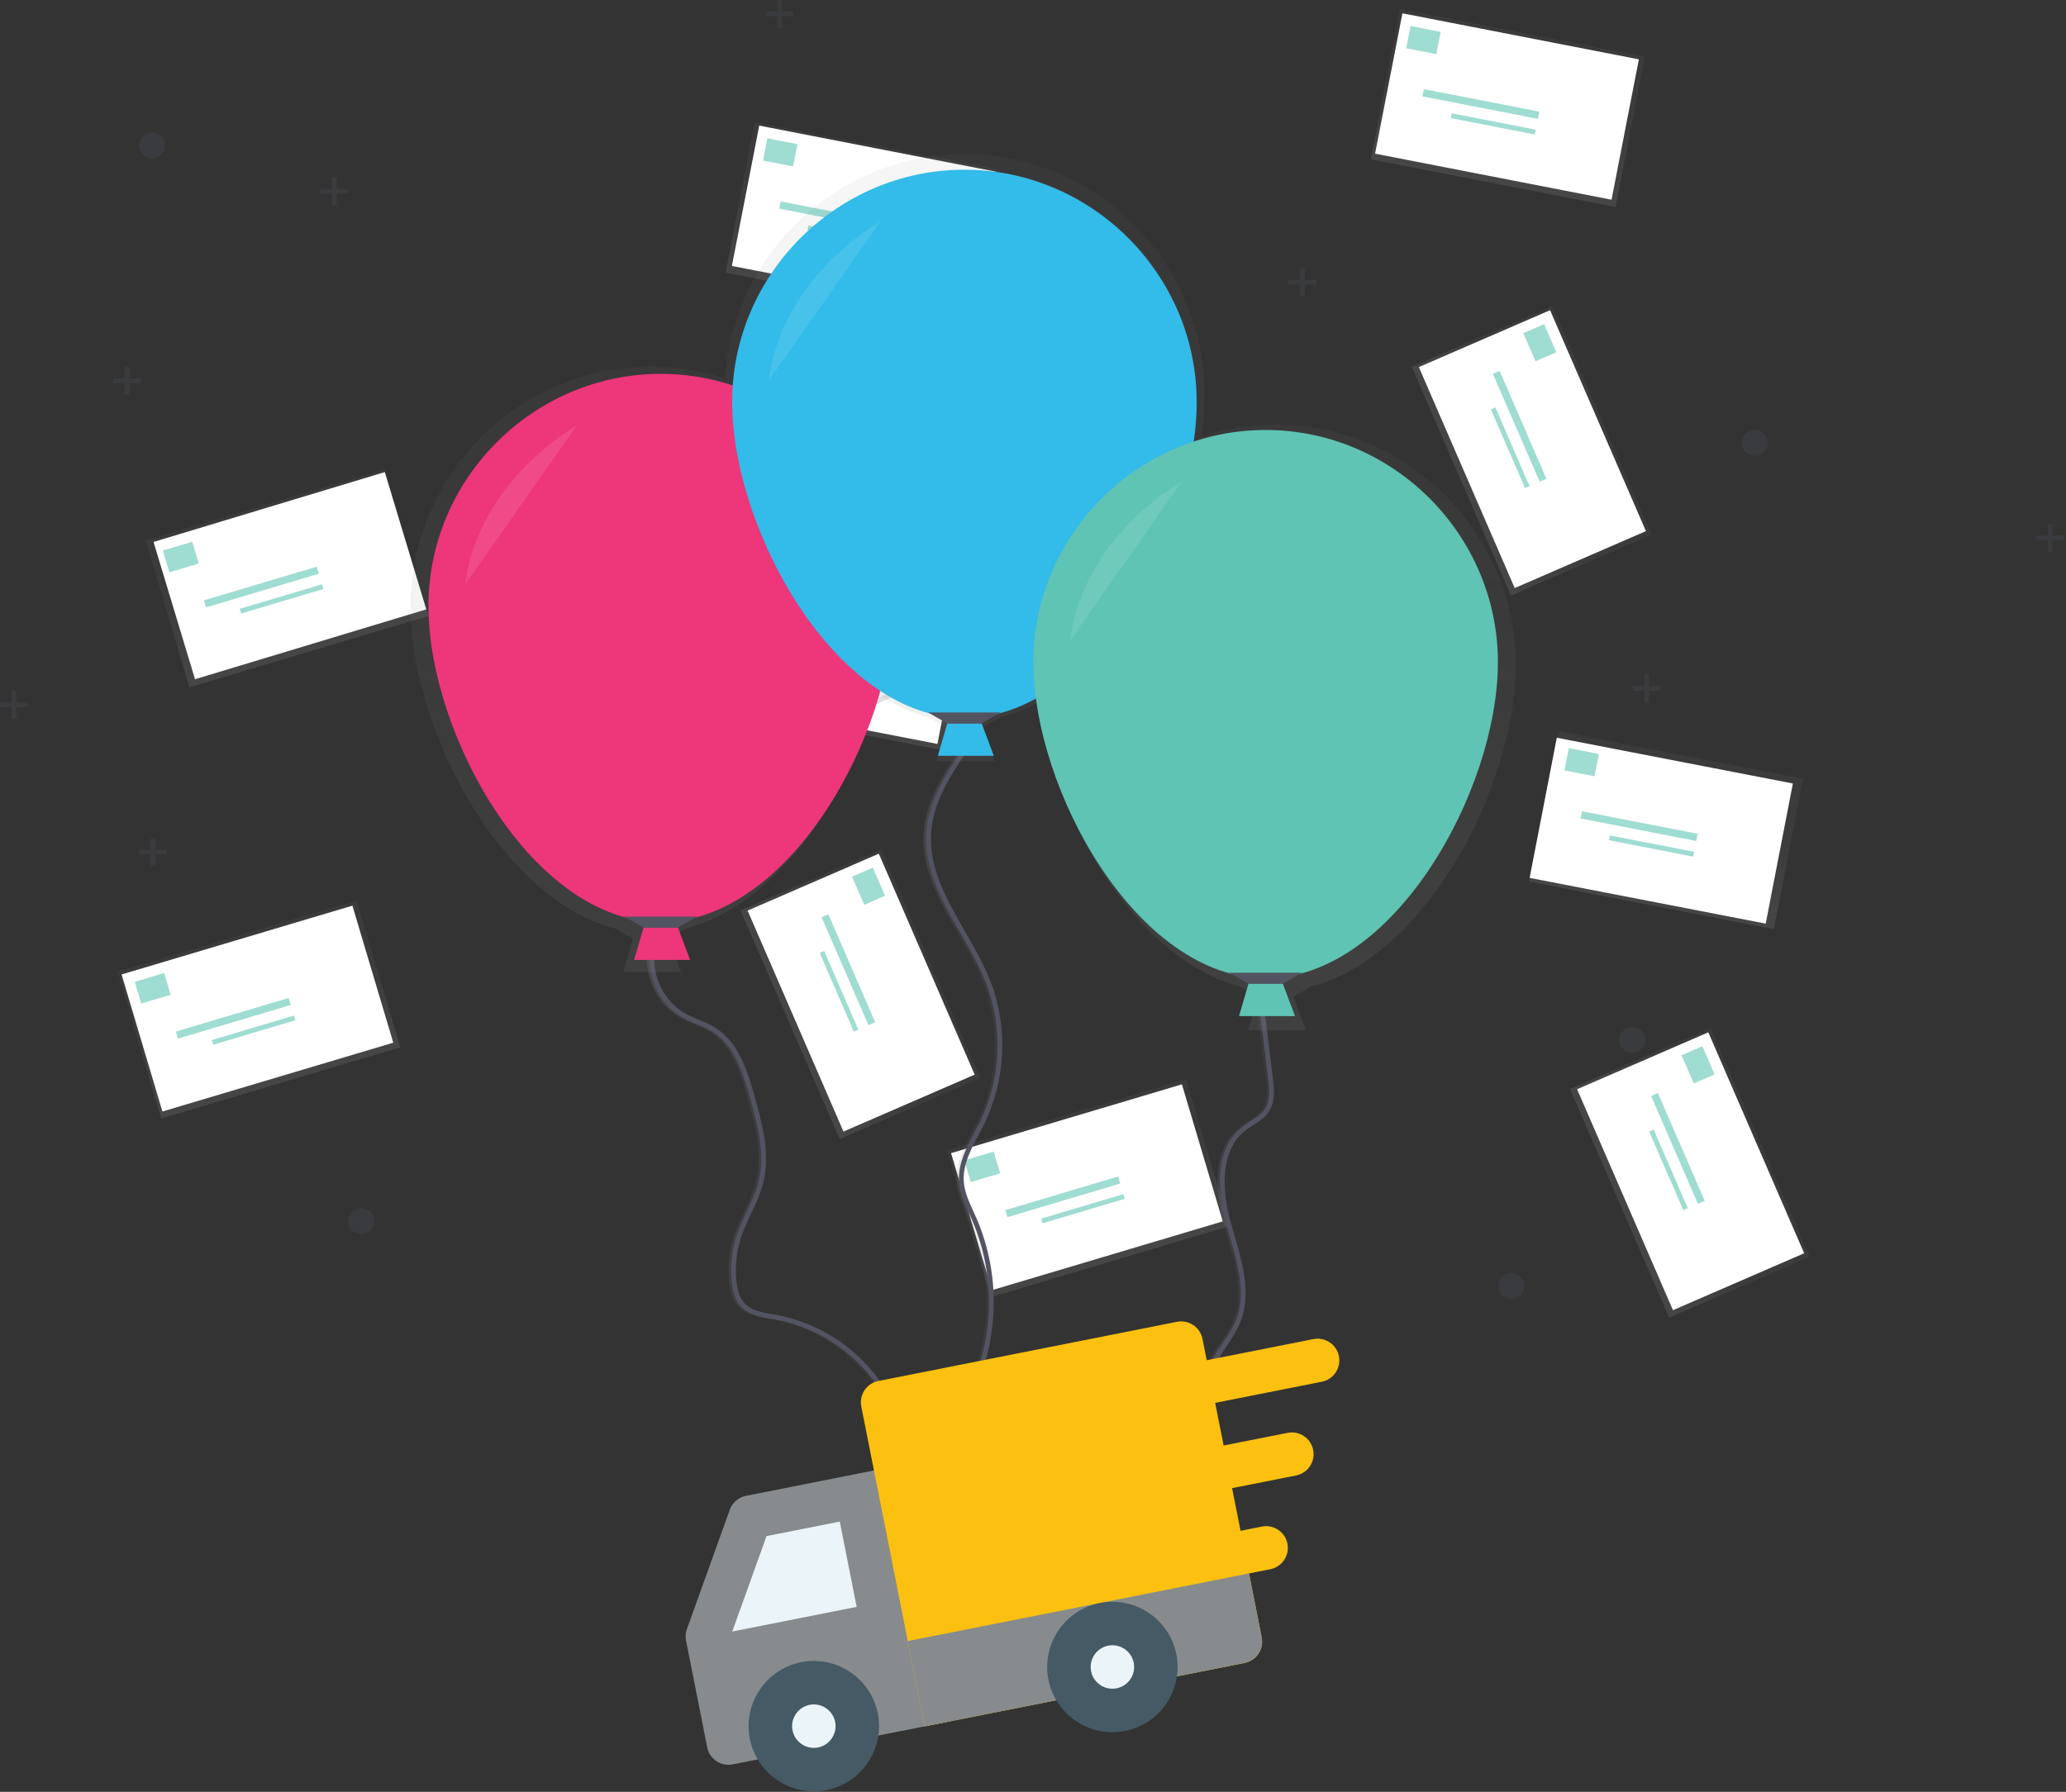 <svg viewBox="0 0 868 753" xmlns="http://www.w3.org/2000/svg" fill-rule="evenodd" clip-rule="evenodd" stroke-miterlimit="10"><rect x="0" y="0" width="868" height="753" fill="#333333" stroke="none"/><path fill="url(#_Linear1)" d="M571.33 540.71h104.76v64.38H571.33z" transform="rotate(-16.6 288.33 1106.545)"/><path fill="#fff" d="M399.568 484.6l96.992-28.914 17.167 57.586-96.992 28.914z"/><g opacity=".6"><path fill="#5fc4b4" d="M420.202 493.074l-12.343 3.68-2.723-9.133 12.343-3.68zM470.659 497.375l-47.38 14.125-.883-2.962 47.38-14.124zM472.577 503.789l-34.548 10.299-.588-1.974 34.547-10.3z"/></g><path fill="url(#_Linear2)" d="M834.2 370.12h64.38v104.76H834.2z" transform="rotate(-78.98 738.507 486.643)"/><path fill="#fff" d="M642.65 368.919l11.416-58.888 99.186 19.23-11.417 58.888z"/><g opacity=".6"><path fill="#5fc4b4" d="M669.925 326.215l-12.642-2.462 1.821-9.354 12.643 2.462zM712.635 353.418l-48.528-9.45.59-3.034 48.529 9.45zM711.36 359.999l-35.385-6.891.393-2.022 35.386 6.89z"/></g><path fill="url(#_Linear3)" d="M844.2 514.16h64.38v104.76H844.2z" transform="rotate(-23.45 615.711 930.579)"/><path fill="#fff" d="M662.595 457.74l55.127-23.913 40.276 92.85-55.127 23.913z"/><g opacity=".6"><path fill="#5fc4b4" d="M711.62 455.288l-5.126-11.816 8.743-3.793 5.125 11.816zM713.366 505.9l-19.675-45.357 2.835-1.23 19.675 45.357zM707.215 508.568l-14.346-33.073 1.89-.82 14.346 33.073z"/></g><path fill="url(#_Linear4)" d="M504.85 237.24h104.76v64.38H504.85z" transform="rotate(-16.6 221.794 802.987)"/><path fill="#fff" d="M333.11 181.121l96.993-28.914 17.167 57.585-96.992 28.915z"/><g opacity=".6"><path fill="#5fc4b4" d="M353.689 189.614l-12.343 3.68-2.723-9.133 12.343-3.68zM404.155 193.912l-47.38 14.125-.882-2.962 47.38-14.124zM406.064 200.329l-34.548 10.299-.588-1.975 34.547-10.299z"/></g><path fill="url(#_Linear5)" d="M767.72 66.65h64.38v104.76h-64.38z" transform="rotate(-78.98 672.023 183.172)"/><path fill="#fff" d="M577.72 64.579l11.486-58.982 99.344 19.346-11.487 58.982z"/><g opacity=".6"><path fill="#5fc4b4" d="M603.44 22.747l-12.642-2.462 1.822-9.354 12.642 2.462zM646.15 49.95l-48.528-9.45.59-3.034 48.53 9.45zM644.877 56.523l-35.385-6.891.393-2.022 35.386 6.89z"/></g><path fill="url(#_Linear6)" d="M777.71 210.69h64.38v104.76h-64.38z" transform="rotate(-23.45 549.228 627.12)"/><path fill="#fff" d="M596.11 154.27l55.127-23.914 40.276 92.851-55.127 23.913z"/><g opacity=".6"><path fill="#5fc4b4" d="M645.14 151.823l-5.126-11.817 8.742-3.792 5.126 11.816zM646.876 202.434L627.2 157.078l2.835-1.23 19.674 45.357zM640.729 205.112l-14.346-33.072 1.89-.82 14.346 33.072z"/></g><path fill="url(#_Linear7)" d="M222.82 465.65h104.76v64.38H222.82z" transform="rotate(-16.6 -60.305 1031.463)"/><path fill="#fff" d="M51.069 409.511l96.991-28.914 17.167 57.586-96.991 28.914z"/><g opacity=".6"><path fill="#5fc4b4" d="M71.694 418.044l-12.343 3.68-2.723-9.134 12.343-3.68zM122.16 422.341l-47.379 14.125-.883-2.961 47.38-14.125zM124.079 428.755L89.53 439.054l-.589-1.974 34.548-10.3z"/></g><path fill="url(#_Linear8)" d="M485.7 295.06h64.38v104.76H485.7z" transform="rotate(-78.98 390.003 411.583)"/><path fill="#fff" d="M294.665 293.397l11.417-58.888 99.186 19.23-11.417 58.888z"/><g opacity=".6"><path fill="#5fc4b4" d="M321.411 251.148l-12.642-2.463 1.821-9.354 12.643 2.462zM364.131 278.352l-48.528-9.45.59-3.033 48.529 9.45zM362.856 284.933l-35.385-6.891.393-2.022 35.386 6.89z"/></g><path fill="url(#_Linear9)" d="M495.69 439.09h64.38v104.76h-64.38z" transform="rotate(-23.45 267.224 855.513)"/><path fill="#fff" d="M314.094 382.675l55.127-23.913 40.276 92.85-55.127 23.914z"/><g opacity=".6"><path fill="#5fc4b4" d="M363.115 380.228l-5.126-11.816 8.743-3.792 5.126 11.816zM364.861 430.83l-19.674-45.357 2.834-1.23 19.675 45.357zM358.714 433.504l-14.346-33.073 1.89-.82 14.346 33.073z"/></g><path fill="url(#_Linear10)" d="M234.62 284.42h104.76v64.38H234.62z" transform="rotate(-16.6 -48.491 850.19)"/><path fill="#fff" d="M64.504 227.75l97.162-29.352 17.426 57.687-97.162 29.35z"/><g opacity=".6"><path fill="#5fc4b4" d="M83.478 236.82l-12.343 3.679-2.723-9.133 12.343-3.68zM133.935 241.12l-47.38 14.124-.883-2.961 47.38-14.124zM135.853 247.533l-34.548 10.3-.588-1.975 34.547-10.299z"/></g><path fill="url(#_Linear11)" d="M497.49 113.83h64.38v104.76h-64.38z" transform="rotate(-79 401.601 231.038)"/><path fill="#fff" d="M307.494 111.765l11.487-58.982 99.344 19.346-11.487 58.982z"/><g opacity=".6"><path fill="#5fc4b4" d="M333.216 69.932l-12.642-2.462 1.821-9.354 12.643 2.462zM375.928 97.125l-48.528-9.45.59-3.033 48.529 9.45zM374.643 103.706l-35.385-6.891.393-2.022 35.386 6.89z"/></g><path fill="url(#_Linear12)" d="M507.49 257.87h64.38v104.76h-64.38z" transform="rotate(-23.45 279.027 674.296)"/><path fill="#fff" d="M325.884 201.46l55.127-23.913 40.276 92.851-55.127 23.913z"/><g opacity=".6"><path fill="#5fc4b4" d="M374.92 199.009l-5.125-11.817 8.743-3.792 5.125 11.816zM376.657 249.62l-19.675-45.356 2.835-1.23 19.675 45.357zM370.515 252.275l-14.346-33.073 1.89-.82 14.346 33.073z"/></g><circle cx="63.9" cy="61.26" r="5.47" fill="#535461" fill-opacity=".25"/><circle cx="634.96" cy="540.36" r="5.47" fill="#535461" fill-opacity=".25"/><circle cx="151.79" cy="513.16" r="5.47" fill="#535461" fill-opacity=".25"/><circle cx="685.81" cy="437.02" r="5.47" fill="#535461" fill-opacity=".25"/><circle cx="737.28" cy="186.1" r="5.47" fill="#535461" fill-opacity=".25"/><path d="M333.44 4.87h-4.86V0h-1.99v4.87h-4.86v1.98h4.86v4.86h1.99V6.85h4.86V4.87zM146.29 79.4h-4.86v-4.86h-1.99v4.86h-4.86v1.99h4.86v4.86h1.99v-4.86h4.86V79.4zM70.16 357.13H65.3v-4.86h-1.99v4.86h-4.86v1.99h4.86v4.86h1.99v-4.86h4.86v-1.99zM59.23 159.07h-4.87v-4.87h-1.98v4.87h-4.87v1.98h4.87v4.87h1.98v-4.87h4.87v-1.98zM11.71 295.17H6.85v-4.87H4.87v4.87H0v1.98h4.87v4.86h1.98v-4.86h4.86v-1.98zM867.19 224.99h-4.86v-4.86h-1.99v4.86h-4.86v1.99h4.86v4.86h1.99v-4.86h4.86v-1.99zM697.76 288.26h-4.86v-4.87h-1.99v4.87h-4.86v1.98h4.86v4.87h1.99v-4.87h4.86v-1.98zM553.08 117.62h-4.87v-4.86h-1.98v4.86h-4.87v1.99h4.87v4.86h1.98v-4.86h4.87v-1.99z" fill="#535461" fill-opacity=".25" fill-rule="nonzero"/><path d="M440.3 469.38c-3.5 11.36 1.75 24.79 12 30.77 4.29 2.5 9.24 3.77 13.41 6.48 9.05 5.89 12.62 17.19 15.56 27.58 3.37 11.95 6.76 24.58 3.67 36.6-2 7.66-6.45 14.44-9 21.94a45.783 45.783 0 00-2.17 19.54c.37 3.5 1.25 7.14 3.64 9.72 3.46 3.73 9 4.29 14 5.19a68.238 68.238 0 0149 38" fill="none" stroke="url(#_Linear13)" stroke-width="2" transform="translate(-166.4 -73.64)"/><path d="M274.97 395.74c-3.5 11.36 1.75 24.79 12 30.77 4.29 2.5 9.24 3.77 13.41 6.48 9.05 5.89 12.62 17.19 15.56 27.58 3.37 11.95 6.76 24.58 3.67 36.6-2 7.66-6.45 14.44-9 21.94a45.783 45.783 0 00-2.17 19.54c.37 3.5 1.25 7.14 3.64 9.72 3.46 3.73 9 4.29 14 5.19a68.238 68.238 0 0149 38" fill="none" stroke="#535461" stroke-width="2"/><path d="M573.84 384.5c-8.63 12-17.59 25-18.33 39.77-1.13 22.73 17 41.32 25.17 62.58a74.408 74.408 0 01-2.5 58.15c-4 8.19-9.61 16.32-8.92 25.39.42 5.54 3.19 10.57 5.42 15.66 11.091 25.849 9.187 55.502-5.12 79.72" fill="none" stroke="url(#_Linear14)" stroke-width="2" transform="translate(-166.4 -73.64)"/><path d="M408.51 310.86c-8.63 12-17.59 25-18.33 39.77-1.13 22.73 17 41.32 25.17 62.58a74.408 74.408 0 01-2.49 58.15c-4 8.19-9.61 16.32-8.92 25.39.42 5.54 3.19 10.57 5.42 15.66 11.091 25.849 9.187 55.502-5.12 79.72" fill="none" stroke="#535461" stroke-width="2"/><path d="M695 492.76l4.17 34c.55 4.52 1 9.45-1.4 13.3-2.3 3.65-6.61 5.39-10 8.09-11 8.85-10 25.85-6.24 39.48 3.76 13.63 9.28 28.27 4 41.38-2.18 5.41-6 10-8.91 15a46.076 46.076 0 00-5.51 28.58" fill="none" stroke="url(#_Linear15)" stroke-width="2" transform="translate(-166.4 -73.64)"/><path d="M529.6 419.12l4.17 34c.55 4.52 1 9.45-1.4 13.3-2.3 3.65-6.61 5.39-10 8.09-11 8.85-10 25.85-6.24 39.48 3.76 13.63 9.28 28.27 4 41.38-2.18 5.41-6 10-8.91 15a46.076 46.076 0 00-5.51 28.58" fill="none" stroke="#535461" stroke-width="2"/><path d="M803.22 352.89c-.045-55.321-45.579-100.819-100.9-100.819A100.918 100.918 0 00671.17 257a121.258 121.258 0 001.29-17.12l.002-.622c0-55.319-45.521-100.84-100.84-100.84-52.822 0-97.15 41.504-100.622 94.212a100.907 100.907 0 00-31.2-4.945c-55.324 0-100.859 45.501-100.9 100.825 0 50.6 37.26 122.57 85.85 135.32l7.55 4.32-4.1 14.06h24.3l-5.28-14.08 7.52-4.3c37.54-9.85 68.31-55.05 80.37-98.44a73.695 73.695 0 0021.51 9.79l7.55 4.32-4.1 14.06h24.3l-5.28-14.08 7.52-4.3a70.359 70.359 0 0016-6.5c6.49 48.65 41 108.06 84.74 119.53l7.55 4.32-4.1 14.06h24.3l-5.28-14.08 7.52-4.3c48.66-12.75 85.88-84.72 85.88-135.32z" fill="url(#_Linear16)" fill-rule="nonzero" transform="translate(-166.4 -73.64)" opacity=".7"/><path d="M289.93 403.41h-23.51l4.11-14.11h14.11l5.29 14.11zM375.17 254.69c0 53.89-43.69 132.85-97.58 132.85s-97.58-79-97.58-132.85c0-53.531 44.049-97.58 97.58-97.58s97.58 44.049 97.58 97.58z" fill="#ee367a" fill-rule="nonzero"/><path d="M284.64 389.89h-14.11l-8.23-4.7h30.57l-8.23 4.7z" fill="#535461" fill-rule="nonzero"/><path d="M242.32 178.86s-41.15 22.34-47 67" fill="#fff" fill-opacity=".1" fill-rule="nonzero"/><path d="M417.54 317.63h-23.51l4.11-14.11h14.11l5.29 14.11zM502.78 168.9c0 53.89-43.69 132.85-97.58 132.85s-97.6-78.95-97.6-132.85c0-53.531 44.049-97.58 97.58-97.58s97.58 44.049 97.58 97.58h.02z" fill="#33bbe9" fill-rule="nonzero"/><path d="M412.25 304.11h-14.11l-8.23-4.71h30.57l-8.23 4.71z" fill="#535461" fill-rule="nonzero"/><path d="M369.93 93.07s-41.15 22.34-47 67" fill="#fff" fill-opacity=".1" fill-rule="nonzero"/><path d="M544.08 427h-23.52l4.12-14.1h14.1l5.3 14.1zM629.32 278.28c0 53.89-43.69 132.85-97.58 132.85s-97.58-79-97.58-132.85c0-53.531 44.049-97.58 97.58-97.58s97.58 44.049 97.58 97.58z" fill="#5fc4b4" fill-rule="nonzero"/><path d="M538.78 413.48h-14.1l-8.23-4.7h30.56l-8.23 4.7z" fill="#535461" fill-rule="nonzero"/><path d="M496.46 202.45s-41.15 22.34-47 67" fill="#fff" fill-opacity=".1" fill-rule="nonzero"/><g transform="matrix(-.56 .111 .111 .56 544.767 480.332)"><g id="van"><path d="M128 160c0-8.832-7.168-16-16-16H16c-8.832 0-16 7.168-16 16s7.168 16 16 16h96c8.832 0 16-7.168 16-16zM112 208H48c-8.832 0-16 7.168-16 16s7.168 16 16 16h64c8.832 0 16-7.168 16-16s-7.168-16-16-16zM112 272H80c-8.832 0-16 7.168-16 16s7.168 16 16 16h32c8.832 0 16-7.168 16-16s-7.168-16-16-16z" fill="#fbc010" fill-rule="nonzero"/><path d="M509.728 263.776l-48-80A15.964 15.964 0 00448 176H336c-8.832 0-16 7.168-16 16v160c0 8.832 7.168 16 16 16h160c8.832 0 16-7.168 16-16v-80c0-2.912-.768-5.76-2.272-8.224z" fill="#878b8d" fill-rule="nonzero"/><path d="M384 208h54.944l38.4 64H384v-64z" fill="#ebf4f9" fill-rule="nonzero"/><path d="M336 112H112c-8.832 0-16 7.168-16 16v224c0 8.832 7.168 16 16 16h240V128c0-8.832-7.168-16-16-16z" fill="#fbc010" fill-rule="nonzero"/><circle cx="432" cy="352" r="32" fill="#ebf4f9"/><path d="M432 400c-26.464 0-48-21.536-48-48s21.536-48 48-48 48 21.536 48 48-21.536 48-48 48zm0-64c-8.8 0-16 7.2-16 16s7.2 16 16 16 16-7.2 16-16-7.2-16-16-16z" fill="#455a64" fill-rule="nonzero"/><path d="M352 368H112c-8.832 0-16-7.168-16-16v-48h256v64z" fill="#878b8d" fill-rule="nonzero"/><circle cx="208" cy="352" r="32" fill="#ebf4f9"/><path d="M208 400c-26.464 0-48-21.536-48-48s21.536-48 48-48 48 21.536 48 48-21.536 48-48 48zm0-64c-8.832 0-16 7.2-16 16s7.168 16 16 16 16-7.2 16-16-7.168-16-16-16z" fill="#455a64" fill-rule="nonzero"/></g></g><defs><linearGradient id="_Linear9" x1="0" y1="0" x2="1" y2="0" gradientUnits="userSpaceOnUse" gradientTransform="translate(495.69 491.47) scale(64.38)"><stop offset="0" stop-color="gray" stop-opacity=".25"/><stop offset=".54" stop-color="gray" stop-opacity=".12"/><stop offset="1" stop-color="gray" stop-opacity=".1"/></linearGradient><linearGradient id="_Linear1" x1="0" y1="0" x2="1" y2="0" gradientUnits="userSpaceOnUse" gradientTransform="rotate(-90 614.4 -9.31) scale(64.38)"><stop offset="0" stop-color="gray" stop-opacity=".25"/><stop offset=".54" stop-color="gray" stop-opacity=".12"/><stop offset="1" stop-color="gray" stop-opacity=".1"/></linearGradient><linearGradient id="_Linear3" x1="0" y1="0" x2="1" y2="0" gradientUnits="userSpaceOnUse" gradientTransform="translate(844.2 566.53) scale(64.38)"><stop offset="0" stop-color="gray" stop-opacity=".25"/><stop offset=".54" stop-color="gray" stop-opacity=".12"/><stop offset="1" stop-color="gray" stop-opacity=".1"/></linearGradient><linearGradient id="_Linear4" x1="0" y1="0" x2="1" y2="0" gradientUnits="userSpaceOnUse" gradientTransform="matrix(0 -64.38 64.38 0 557.23 301.62)"><stop offset="0" stop-color="gray" stop-opacity=".25"/><stop offset=".54" stop-color="gray" stop-opacity=".12"/><stop offset="1" stop-color="gray" stop-opacity=".1"/></linearGradient><linearGradient id="_Linear5" x1="0" y1="0" x2="1" y2="0" gradientUnits="userSpaceOnUse" gradientTransform="translate(767.72 119.03) scale(64.38)"><stop offset="0" stop-color="gray" stop-opacity=".25"/><stop offset=".54" stop-color="gray" stop-opacity=".12"/><stop offset="1" stop-color="gray" stop-opacity=".1"/></linearGradient><linearGradient id="_Linear6" x1="0" y1="0" x2="1" y2="0" gradientUnits="userSpaceOnUse" gradientTransform="translate(777.71 263.07) scale(64.38)"><stop offset="0" stop-color="gray" stop-opacity=".25"/><stop offset=".54" stop-color="gray" stop-opacity=".12"/><stop offset="1" stop-color="gray" stop-opacity=".1"/></linearGradient><linearGradient id="_Linear7" x1="0" y1="0" x2="1" y2="0" gradientUnits="userSpaceOnUse" gradientTransform="rotate(-90 402.62 127.41) scale(64.39)"><stop offset="0" stop-color="gray" stop-opacity=".25"/><stop offset=".54" stop-color="gray" stop-opacity=".12"/><stop offset="1" stop-color="gray" stop-opacity=".1"/></linearGradient><linearGradient id="_Linear8" x1="0" y1="0" x2="1" y2="0" gradientUnits="userSpaceOnUse" gradientTransform="translate(485.69 347.44) scale(64.38)"><stop offset="0" stop-color="gray" stop-opacity=".25"/><stop offset=".54" stop-color="gray" stop-opacity=".12"/><stop offset="1" stop-color="gray" stop-opacity=".1"/></linearGradient><linearGradient id="_Linear2" x1="0" y1="0" x2="1" y2="0" gradientUnits="userSpaceOnUse" gradientTransform="translate(834.2 422.49) scale(64.38)"><stop offset="0" stop-color="gray" stop-opacity=".25"/><stop offset=".54" stop-color="gray" stop-opacity=".12"/><stop offset="1" stop-color="gray" stop-opacity=".1"/></linearGradient><linearGradient id="_Linear10" x1="0" y1="0" x2="1" y2="0" gradientUnits="userSpaceOnUse" gradientTransform="matrix(0 -64.38 64.38 0 287 348.8)"><stop offset="0" stop-color="gray" stop-opacity=".25"/><stop offset=".54" stop-color="gray" stop-opacity=".12"/><stop offset="1" stop-color="gray" stop-opacity=".1"/></linearGradient><linearGradient id="_Linear11" x1="0" y1="0" x2="1" y2="0" gradientUnits="userSpaceOnUse" gradientTransform="translate(497.49 166.21) scale(64.38)"><stop offset="0" stop-color="gray" stop-opacity=".25"/><stop offset=".54" stop-color="gray" stop-opacity=".12"/><stop offset="1" stop-color="gray" stop-opacity=".1"/></linearGradient><linearGradient id="_Linear12" x1="0" y1="0" x2="1" y2="0" gradientUnits="userSpaceOnUse" gradientTransform="translate(507.49 310.24) scale(64.38)"><stop offset="0" stop-color="gray" stop-opacity=".25"/><stop offset=".54" stop-color="gray" stop-opacity=".12"/><stop offset="1" stop-color="gray" stop-opacity=".1"/></linearGradient><linearGradient id="_Linear13" x1="0" y1="0" x2="1" y2="0" gradientUnits="userSpaceOnUse" gradientTransform="translate(438.22 567.33) scale(103.18)"><stop offset="0" stop-color="gray" stop-opacity=".25"/><stop offset=".54" stop-color="gray" stop-opacity=".12"/><stop offset="1" stop-color="gray" stop-opacity=".1"/></linearGradient><linearGradient id="_Linear14" x1="0" y1="0" x2="1" y2="0" gradientUnits="userSpaceOnUse" gradientTransform="translate(554.46 525.12) scale(31.97)"><stop offset="0" stop-color="gray" stop-opacity=".25"/><stop offset=".54" stop-color="gray" stop-opacity=".12"/><stop offset="1" stop-color="gray" stop-opacity=".1"/></linearGradient><linearGradient id="_Linear15" x1="0" y1="0" x2="1" y2="0" gradientUnits="userSpaceOnUse" gradientTransform="matrix(30.9 0 0 30.9 669.68 582.71)"><stop offset="0" stop-color="gray" stop-opacity=".25"/><stop offset=".54" stop-color="gray" stop-opacity=".12"/><stop offset="1" stop-color="gray" stop-opacity=".1"/></linearGradient><linearGradient id="_Linear16" x1="0" y1="0" x2="1" y2="0" gradientUnits="userSpaceOnUse" gradientTransform="matrix(0 -367.57 367.57 0 571.06 506.59)"><stop offset="0" stop-color="gray" stop-opacity=".25"/><stop offset=".54" stop-color="gray" stop-opacity=".12"/><stop offset="1" stop-color="gray" stop-opacity=".1"/></linearGradient></defs></svg>